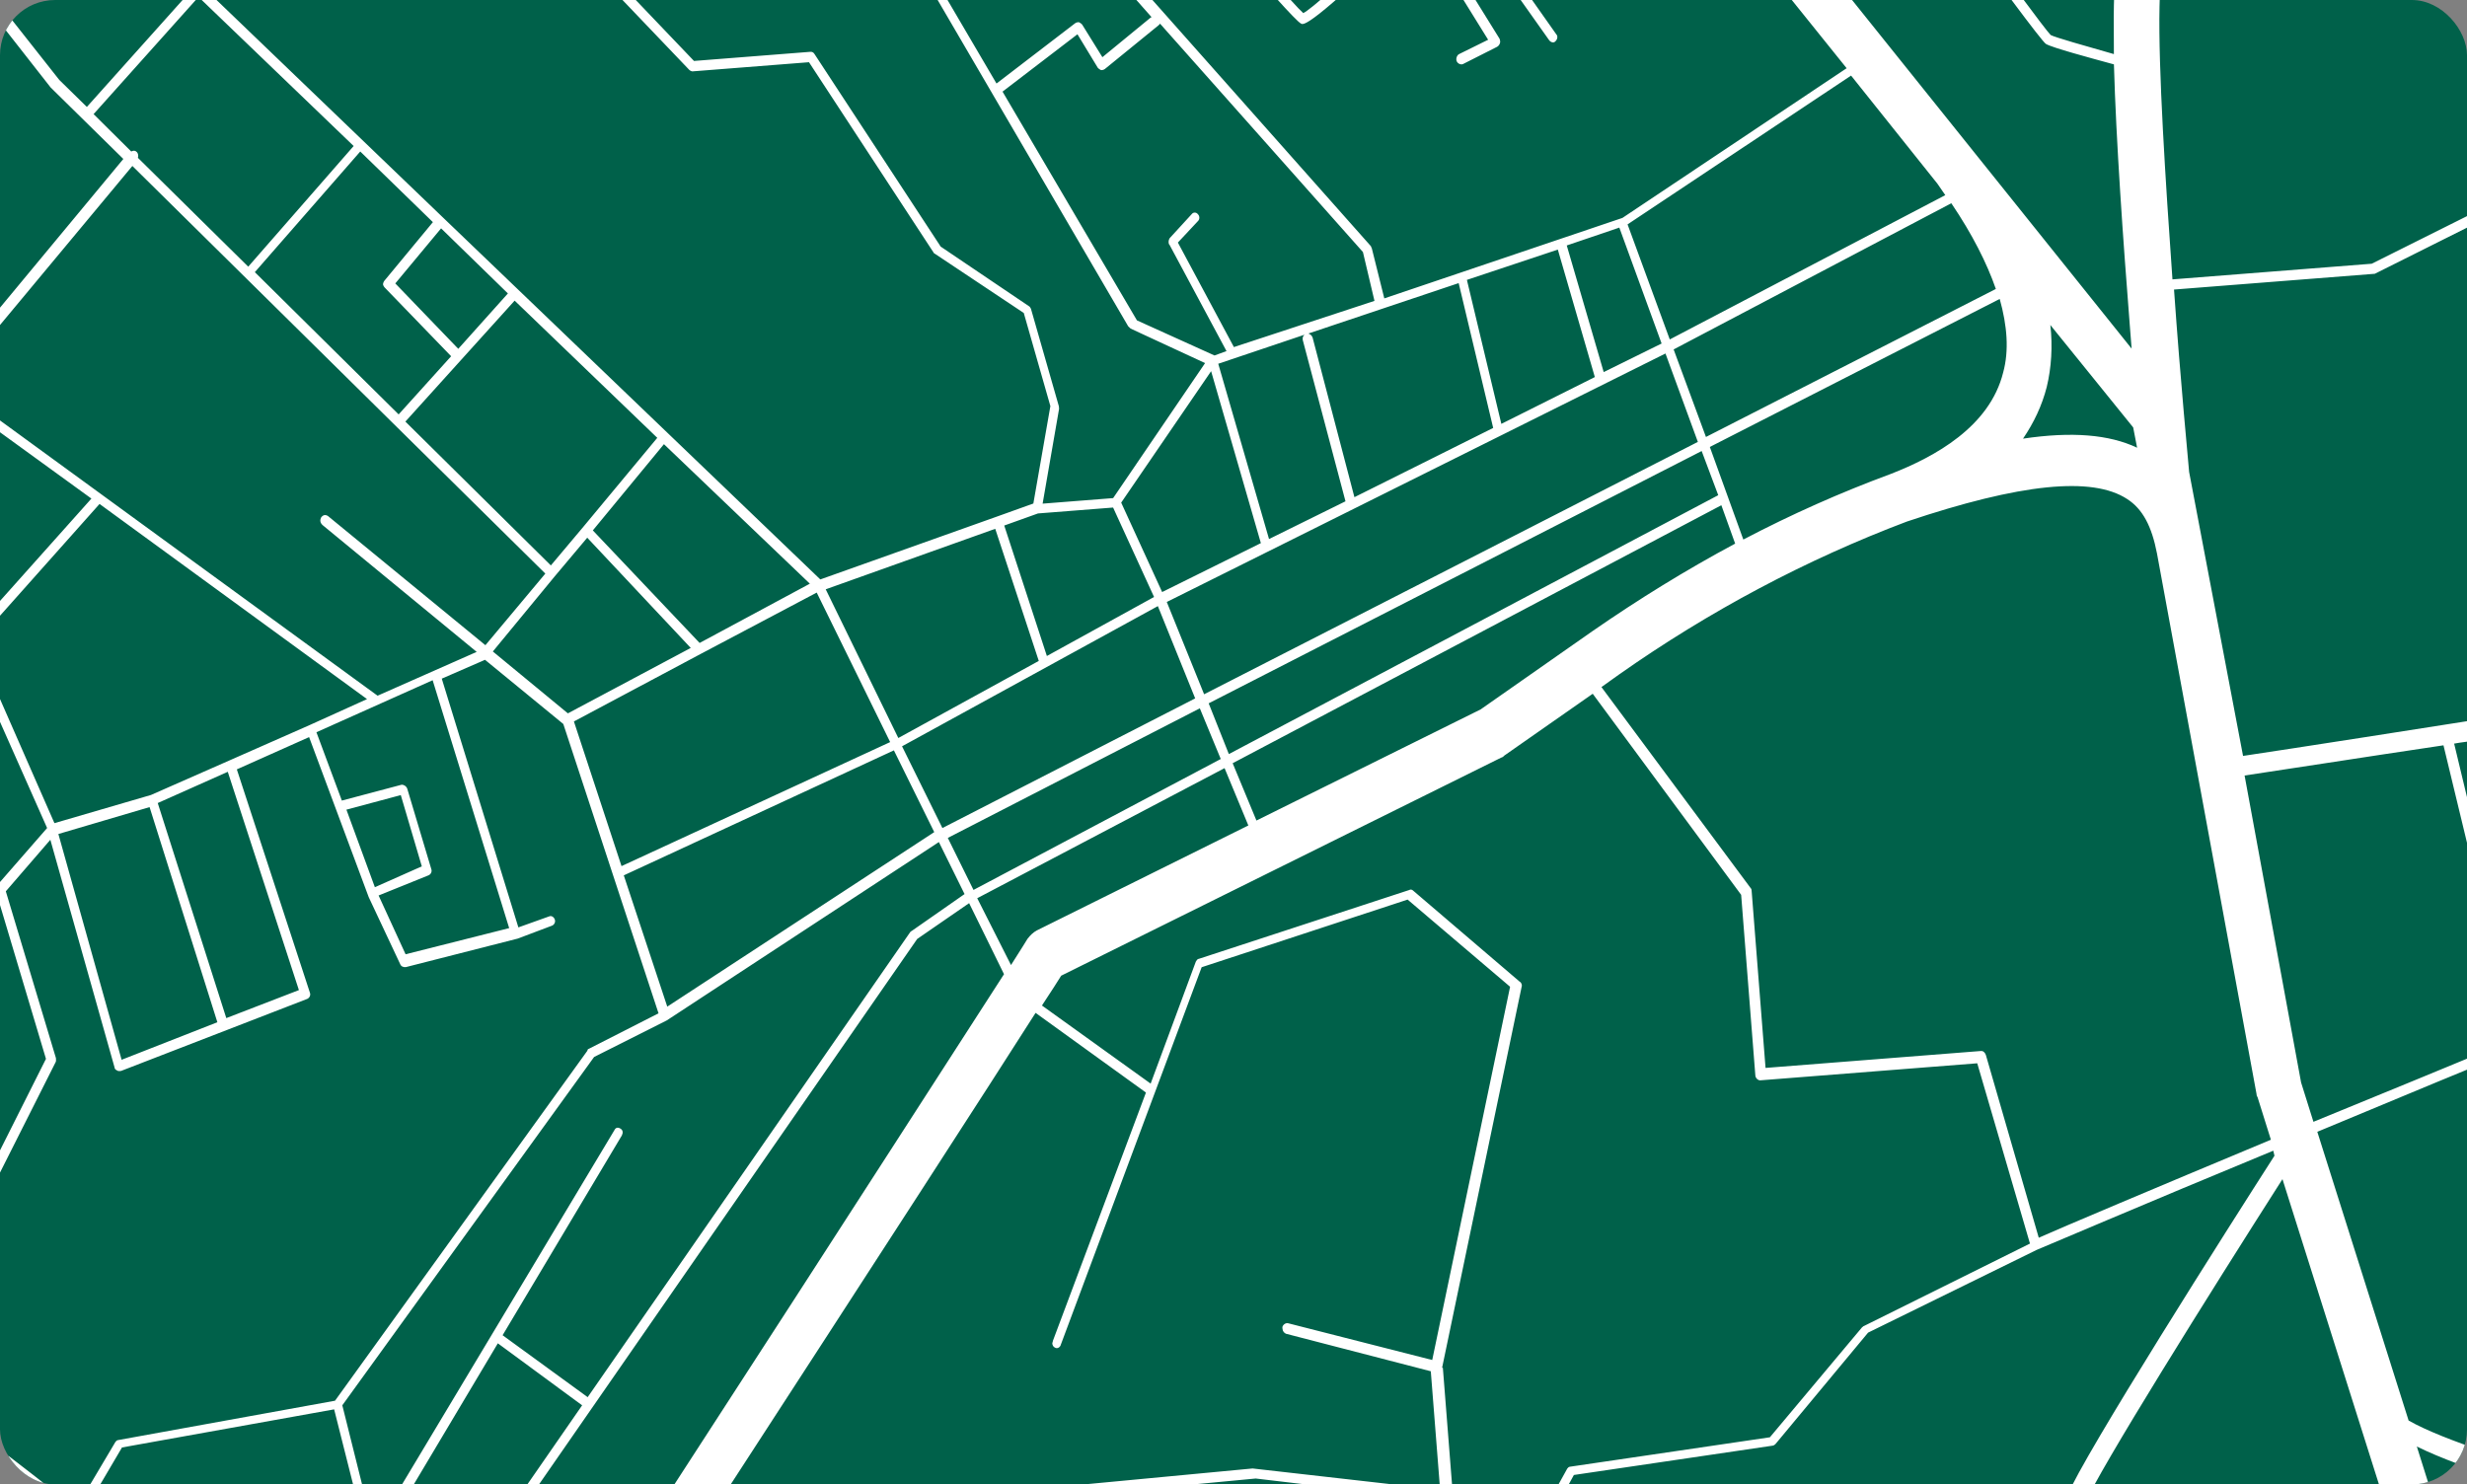 <svg width="447" height="269" viewBox="0 0 447 269" fill="none" xmlns="http://www.w3.org/2000/svg">
<rect x="0" y="0" width="447" height="269" fill="#808080" stroke="none"/>
<g clip-path="url(#clip0_365:21057)">
<rect width="447" height="269" rx="10" fill="#00614A"/>
<path d="M467.624 396.731L472.791 375.341C472.996 374.392 472.923 373.465 472.711 372.549L454.116 313.699L471.248 288.105L470.799 282.389L452.804 309.45L437.909 262.122C446.629 266.411 460.337 270.153 470.173 272.645L469.87 268.783C456.036 265.206 442.709 260.968 436.422 257.42L419.876 205.093C434.081 199.158 449.372 192.828 463.451 187.059L463.293 185.05C461.258 185.832 459.363 186.603 457.34 187.539L444.671 134.751C446.047 134.488 447.436 134.379 448.813 134.115L459.452 134.368L459.306 132.514L459.167 132.525L459.306 132.514L459.015 128.806C437.346 132.218 415.261 135.663 406.422 136.979L396.651 85.518C396.493 83.51 395.099 69.319 393.915 52.469L430.021 49.633C430.16 49.622 430.16 49.622 430.298 49.611L451.675 38.916L451.517 36.908L429.736 47.79L393.631 50.626C392.362 32.694 391.05 12.434 391.287 1.224C391.654 -19.012 398.687 -68.217 400.452 -79.548L440.741 -100.277L439.965 -110.164L398.335 -88.708L388.771 -105.521C388.119 -106.714 387.086 -107.41 385.812 -107.621L348.525 -114.485C347.39 -114.706 346.291 -114.465 345.38 -113.616L322.944 -95.066L260.187 -93.556L219.617 -143.996C218.39 -147.164 213.622 -159.847 206.423 -178.556L197.536 -177.858C202.443 -165.186 206.312 -155.076 208.79 -148.431C208.543 -146.235 208.182 -143.72 207.845 -140.896L190.087 -141.055L183.625 -177.076L181.958 -176.945L188.523 -141.399L159.016 -141.723L152.38 -174.622L150.713 -174.491L157.223 -141.427L140.983 -134.711C140.845 -134.7 140.718 -134.535 140.718 -134.535L124.392 -116.465L97.146 -125.361L98.344 -133.227C98.32 -133.536 98.308 -133.691 98.145 -133.989C97.994 -134.132 97.843 -134.276 97.553 -134.408L62.549 -140.675L62.41 -140.664L27.693 -137.937L14.889 -147.967L36.842 -165.547L33.648 -165.296L18.287 -152.742L17.679 -164.041L16.012 -163.91L16.566 -151.519L12.884 -148.587L2.128 -139.659L-9.059 -154.014L-1.285 -161.774C-1.02 -161.951 -1.044 -162.26 -1.068 -162.569L-3.151 -162.405L-10.141 -155.328L-14.955 -161.478L-17.038 -161.314L1.29 -137.883L3.189 -127.929L-13.044 -106.913L-33.896 -82.425L-46.749 -141.105L-29.814 -160.311L-32.313 -160.114L-47.197 -143.246L-48.926 -151.038L-48.938 -151.192L-52.31 -158.544L-54.116 -158.402L-50.556 -150.443L-39.621 -100.162L-53.354 -91.778C-53.492 -91.767 -53.48 -91.612 -53.607 -91.447L-67.607 -70.451L-90.686 -44.078L-90.382 -40.216L-78.285 -30.286L-88.89 -21.214L-88.72 -19.052L-76.407 -29.5L-63.791 -39.662L-46.782 -22.346L-55.763 -12.158L-73.145 -11.104C-73.562 -11.071 -73.942 -10.575 -73.906 -10.111C-73.869 -9.648 -73.416 -9.217 -72.999 -9.25L-55.339 -10.326C-55.2 -10.337 -54.935 -10.514 -54.808 -10.679L-45.574 -21.197L-37.208 -12.528L-47.119 12.5C-47.107 12.654 -47.233 12.819 -47.221 12.974C-47.197 13.283 -47.046 13.427 -46.883 13.725L-40.475 18.817L-46.505 22.089C-46.771 22.265 -46.898 22.43 -47.012 22.75L-49.314 36.144L-61.055 41.418C-61.194 41.429 -61.321 41.594 -61.321 41.594L-82.178 67.792L-81.972 70.419L-60.228 43.063L-48.359 37.623C-48.093 37.447 -47.967 37.281 -47.852 36.961L-45.563 23.414L-38.862 19.779L-17.076 23.197C-16.799 23.175 -16.521 23.153 -16.394 22.988L-11.101 17.442C-10.835 17.266 -10.733 16.792 -10.896 16.494L-18.307 -6.707L-11.015 -9.922L9.174 15.85L22.347 28.805L-49.766 115.765L-80.577 84.61L-80.371 87.236L-49.898 117.64L-28.975 138.536L-46.722 182.987L-62.387 191.679L-72.751 184.254L-72.569 186.572L-49.914 202.823C-50.041 202.989 -50.029 203.143 -50.005 203.452C-49.98 203.761 -49.829 203.905 -49.666 204.203C-49.225 204.479 -48.809 204.446 -48.567 203.961L-32.877 215.164L-42.127 230.813C-47.025 227.156 -51.935 223.345 -56.972 219.699C-59.944 217.445 -63.054 215.202 -66.038 212.794C-67.674 211.524 -69.16 210.397 -70.646 209.27L-69.542 223.329C-65.936 224.755 -63.177 226.093 -61.401 227.352C-60.96 227.629 -60.658 227.916 -60.217 228.192L-67.874 242.783L-67.522 247.263L-61.162 251.738C-60.721 252.014 -60.317 251.827 -60.063 251.496C-59.822 251.011 -59.997 250.558 -60.299 250.271L-67.251 245.377L-58.858 229.484C-47.135 238.201 -32.429 249.325 -16.375 261.588L-29.108 296.94L-65.21 278.481L-65.04 280.644L-62.859 281.716L-64.603 286.205L-64.299 290.067L-61.259 282.523L-25.737 300.717L-3.737 312.201C-3.598 312.191 -3.586 312.345 -3.447 312.334L17.837 314.704L18.49 395.948L7.243 384.396C6.941 384.109 6.513 383.987 6.12 384.329L-8.964 396.861L-58.262 368.712L-58.092 370.875L-10.243 398.36L-37.375 437.176L-35.153 437.001L-8.401 398.682L6.429 386.481L24.054 404.526L47.334 430.522L49.556 430.347L27.194 405.368C32.744 406.642 45.962 409.49 58.902 412.359C62.169 413.035 65.309 413.877 68.437 414.564C68.334 415.038 68.371 415.502 68.268 415.976C67.672 420.841 67.028 425.089 66.498 429.016L75.941 428.275C75.929 428.12 75.904 427.811 75.892 427.657C76 425.472 76.126 421.732 76.697 416.557C84.656 418.264 90.495 419.67 90.912 419.638C91.618 419.738 101.285 420.066 112.509 418.874L118.434 424.937L120.656 424.762L114.592 418.71C122.622 417.769 131.159 416.165 137.63 413.17C138.869 416.492 140.247 419.804 141.486 423.126L150.651 422.406C149.062 418.179 147.321 413.808 145.732 409.58C155.022 405.12 178.445 393.798 182.943 392.357C184.168 391.95 193.429 388.891 207.58 384.049C209.627 383.422 211.939 382.618 214.251 381.815L224.945 416.571L228.417 416.298L217.523 380.781C268.567 363.559 363.983 331.349 375.871 327.928C376.21 332.254 376.423 336.745 376.775 341.225C377.352 350.351 377.911 357.457 377.839 360.105C377.851 360.26 377.863 360.414 377.888 360.723C378.325 366.285 383.693 384.827 389.666 403.943L393.138 403.67C386.79 383.34 381.258 364.5 381.208 360.307C381.129 357.515 380.697 350.243 380.12 341.118C379.805 337.101 379.58 332.455 379.191 327.512C389.721 326.374 433.457 321.073 447.03 319.541L464.676 375.201L460.775 391.363L442.019 399.831L447.435 399.405L460.251 393.58L459.1 398.489L467.709 397.813L467.624 396.731ZM395.014 320.828L383.888 278.801L397.393 274.631L405.657 299.785C405.82 300.083 406.122 300.37 406.4 300.349L421.217 300.428L424.45 307.791L414.827 313.365C414.423 313.553 414.321 314.027 414.345 314.336L415.216 318.309C408.309 319.318 401.112 320.194 395.014 320.828ZM445.543 314.839C439.596 315.617 428.523 316.953 416.894 318.333L416.211 314.967L425.96 309.227C426.364 309.04 426.455 308.411 426.279 307.958L422.382 299.249C422.218 298.951 421.916 298.663 421.639 298.685L406.822 298.606L398.546 273.297C398.371 272.844 397.93 272.568 397.526 272.755L382.517 277.354C382.113 277.541 381.859 277.872 381.896 278.335L381.908 278.49L393.221 321.125C386.718 321.946 381.454 322.515 378.55 322.899C377.292 301.547 376.032 276.62 377.8 272.44C380.14 266.66 400.5 234.128 413.564 213.672L445.543 314.839ZM455.584 188.299C443.54 193.286 430.953 198.472 419.175 203.283L416.938 196.153L406.701 140.532C413.469 139.534 427.271 137.362 442.739 135.059L455.584 188.299ZM385.441 90.44C388.237 92.241 389.88 95.376 390.824 100.276L408.854 198.187C408.866 198.341 408.891 198.65 409.042 198.794L411.466 206.531C390.361 215.339 373.186 222.595 369.407 224.29L359.818 191.158C359.643 190.705 359.341 190.418 358.924 190.451L319.902 193.516L317.378 161.382C317.366 161.228 317.354 161.073 317.203 160.93L290.17 124.504L293.345 122.234C309.763 110.685 327.336 101.377 345.52 94.508C366.076 87.609 379.105 86.275 385.441 90.44ZM149.429 273.435L128.346 275.402C128.346 275.402 128.346 275.402 128.334 275.247C160.243 226.108 179.306 196.632 187.639 183.542L207.636 197.982L190.771 242.985C190.783 243.14 190.656 243.305 190.669 243.46C190.693 243.769 190.856 244.067 191.146 244.199C191.587 244.476 192.118 244.123 192.22 243.649L217.729 175.272L255.05 163.014L273.616 178.809L259.508 246.446L233.415 239.791C232.987 239.669 232.455 240.022 232.353 240.496C232.365 240.651 232.365 240.651 232.377 240.805C232.414 241.269 232.716 241.556 233.006 241.688L259.249 248.487L260.936 269.961L226.959 266.101L149.429 273.435ZM116.042 326.886C122.921 314.843 134.066 298.424 141.712 287.253C141.724 287.408 141.724 287.408 141.875 287.551L146.955 293.525L143.969 315.988L124.714 330.557L116.042 326.886ZM123.863 332.179L121.416 359.729C118.233 356.559 113.576 352.417 107.875 347.424C110.196 339.625 112.603 332.908 115.052 328.518L123.863 332.179ZM114.086 326.885C111.497 331.285 108.964 338.168 106.516 346.132C103.381 343.58 100.083 340.731 96.344 337.605C103.686 318.997 113.544 298.637 127.103 277.365L147.631 275.441C142.737 282.51 123.782 309.802 114.086 326.885ZM116.271 278.215C104.752 296.996 95.974 315.095 89.194 331.949C82.332 326.425 74.728 320.339 66.532 313.832L90.381 279.472L116.271 278.215ZM72.099 329.561L68.165 352.409L59.337 350.304L64.067 323.352C66.887 325.462 69.569 327.583 72.099 329.561ZM65.186 312.694C53.275 303.371 40.181 293.208 26.206 282.492L88.147 279.492L65.186 312.694ZM-6.151 -47.61L15.444 -23.503L-10.213 -12.161L-22.482 -27.829L-6.151 -47.61ZM-23.714 -29.287L-30.703 -38.22L-26.195 -43.082C-26.068 -43.247 -25.953 -43.567 -25.978 -43.876C-26.002 -44.185 -26.153 -44.329 -26.316 -44.627L-42.14 -57.529L-27.292 -71.286L-7.371 -48.913L-23.714 -29.287ZM36.127 -30.568C36.266 -30.579 36.393 -30.744 36.519 -30.91L46.373 -45.984L66.252 -25.939C66.403 -25.796 66.693 -25.663 66.97 -25.685C67.248 -25.707 67.375 -25.872 67.502 -26.037L75.72 -38.807L124.894 12.667C125.045 12.811 125.335 12.943 125.474 12.932L146.582 11.274L169.128 45.721C169.141 45.876 169.279 45.865 169.43 46.008L185.501 56.715L190.32 73.59L187.235 91.242L180.576 93.63L148.634 104.999L80.333 39.483L36.657 -2.475L18.584 -22.661L36.127 -30.568ZM177.065 162.766L221.881 139.194L226.19 149.581L187.863 168.602C187.193 168.966 186.673 169.473 186.167 170.134C186.167 170.134 185.177 171.766 183.186 174.876L177.065 162.766ZM181.918 176.53C174.068 188.649 154.776 218.766 121.623 269.867C120.254 271.996 118.884 274.124 117.514 276.252L91.763 277.498L166.187 170.149L175.598 163.659L181.918 176.53ZM180.33 95.826L188.218 119.766L162.768 133.734L149.613 106.788L180.33 95.826ZM126.764 116.51L107.416 96.113L120.301 80.489L146.739 105.77L126.764 116.51ZM228.459 98.418L210.572 107.285L203.151 91.08L219.444 67.261L228.459 98.418ZM220.736 65.916L236.39 60.645C236.125 60.821 236.01 61.141 236.034 61.45L236.046 61.605L243.792 90.841L229.938 97.68L220.736 65.916ZM201.684 91.972L209.105 108.177L189.685 118.873L181.96 95.231L188.075 93.041L201.684 91.972ZM209.794 109.833L216.557 126.555L170.756 150.049L163.445 135.235L209.794 109.833ZM217.397 128.355L221.192 137.538L176.388 161.265L171.735 151.838L217.397 128.355ZM223.348 138.302L311.894 91.554L314.396 98.507C305.546 103.244 296.884 108.588 288.536 114.373L268.272 128.555L227.657 148.689L223.348 138.302ZM222.659 136.646L219.002 127.451L308.327 81.73L311.331 89.733L222.659 136.646ZM218.175 125.807L211.412 109.084L301.77 64.059L307.638 80.075L218.175 125.807ZM303.249 63.321L353.564 36.83C357.358 42.438 360.005 47.671 361.631 52.362L309.105 79.182L303.249 63.321ZM302.548 61.511L294.902 40.66L335.399 13.697L351.051 33.297C351.528 34.036 351.994 34.622 352.471 35.361L302.548 61.511ZM301.069 62.249L290.577 67.425L283.884 44.479L293.41 41.244L301.069 62.249ZM288.971 68.328L272.032 76.809L265.791 50.719L282.266 45.228L288.971 68.328ZM270.553 77.547L245.41 90.092L237.827 61.154C237.652 60.701 237.362 60.569 237.072 60.436L264.3 51.303L270.553 77.547ZM223.573 62.895L213.422 43.952L217.031 40.093C217.423 39.751 217.375 39.133 217.073 38.846C216.759 38.405 216.203 38.448 215.95 38.779L211.96 43.134C211.833 43.299 211.719 43.619 211.743 43.928C211.755 44.083 211.767 44.237 211.918 44.381L222.232 63.622L220.059 64.415L206.007 58.057L181.652 16.603L195.227 6.21L198.919 12.293C199.07 12.437 199.221 12.58 199.511 12.713C199.788 12.691 199.927 12.68 200.193 12.504L209.911 4.59C210.037 4.425 210.176 4.414 210.164 4.259L246.951 45.67L249.043 54.522L223.573 62.895ZM199.745 10.363L196.066 4.434C195.915 4.291 195.764 4.147 195.474 4.014C195.196 4.036 195.057 4.047 194.792 4.223L180.559 15.134L169.75 -3.292C170.04 -3.159 170.317 -3.181 170.583 -3.357L189.271 -18.037C189.397 -18.203 189.524 -18.368 189.512 -18.523L208.678 3.133L208.54 3.143L199.745 10.363ZM169.743 -5.156C169.477 -4.98 169.363 -4.66 169.387 -4.351L114.328 -98.731L122.432 -111.181L145.395 -108.788L180.258 -29.609C180.27 -29.455 180.409 -29.466 180.421 -29.311L188.859 -19.715C188.721 -19.704 188.721 -19.704 188.594 -19.539L169.743 -5.156ZM204.413 59.115C204.564 59.259 204.715 59.403 204.866 59.546L218.351 65.793L201.69 90.262L188.914 91.266L191.896 74.088C191.884 73.934 191.872 73.779 191.86 73.625L186.854 56.142C186.841 55.988 186.678 55.69 186.527 55.546L170.444 44.685L147.584 9.797C147.421 9.499 147.131 9.366 146.853 9.388L125.745 11.046L76.722 -40.285L113.199 -97.088L204.413 59.115ZM92.028 53.176L83.035 63.209L71.625 51.359L79.923 41.381L92.028 53.176ZM78.437 40.254L69.632 50.894C69.505 51.059 69.391 51.379 69.403 51.534C69.415 51.688 69.578 51.986 69.729 52.13L81.743 64.554L72.232 75.094L46.174 49.317L65.276 27.454L78.437 40.254ZM93.248 54.479L119.093 79.34L105.689 95.471L99.811 102.461L73.452 76.397L93.248 54.479ZM106.403 97.436L125.158 117.413L102.895 129.266L89.299 118.054L100.524 104.426L106.403 97.436ZM126.921 118.518L147.983 107.382L161.289 134.472L112.614 156.948L103.988 130.734L126.921 118.518ZM161.966 135.973L169.277 150.787L120.902 182.411L113.025 158.625L161.966 135.973ZM170.117 152.587L174.77 162.014L165.233 168.67C165.094 168.681 165.106 168.835 164.967 168.846L106.48 253.181L91.067 241.957L112.675 205.752C112.916 205.266 112.88 204.803 112.439 204.527C111.998 204.25 111.582 204.283 111.34 204.768L67.732 277.52L62.024 254.653L107.646 191.535L120.818 184.905L170.117 152.587ZM66.428 278.711L23.977 280.802C21.144 278.537 18.173 276.284 15.201 274.03L22.104 262.296L60.545 255.39L66.428 278.711ZM90.204 243.423L105.478 254.659L89.541 277.672L69.218 278.647L90.204 243.423ZM261.295 247.86L275.712 178.8C275.826 178.48 275.651 178.028 275.361 177.895L256.04 161.382C255.889 161.238 255.599 161.105 255.333 161.282L217.191 173.76C216.913 173.781 216.798 174.101 216.671 174.267L208.487 196.36L188.792 182.208C190.542 179.583 191.658 177.786 192.279 176.804L272.031 137.276C272.17 137.265 272.435 137.089 272.562 136.923L288.588 125.716L315.483 162.153L318.055 194.904C318.092 195.368 318.545 195.798 318.961 195.766L358.261 192.679L367.813 225.348L337.69 240.305C337.551 240.316 337.563 240.47 337.424 240.481L320.689 260.449L284.5 265.778C284.222 265.8 284.095 265.966 283.969 266.131L279.564 274.094L263.813 278.129L261.434 247.849L261.295 247.86ZM315.875 97.77L309.806 80.992L362.332 54.172C363.692 59.039 364.044 63.52 362.959 67.491C360.517 77.32 350.605 82.762 342.606 85.877C333.508 89.234 324.598 93.198 315.875 97.77ZM387.224 81.129C382.145 78.73 375.395 78.172 366.556 79.488C368.559 76.533 369.995 73.467 370.851 70.135C371.695 66.649 371.947 62.743 371.505 58.892L386.516 77.454L387.224 81.129ZM385.881 58.696C386.003 60.24 386.112 61.631 386.233 63.176L335.581 0.004L350.899 -18.453C361.543 -3.901 369.988 7.56 370.719 7.969C371.89 8.654 378.599 10.459 383.026 11.666C383.411 25.47 384.704 43.71 385.881 58.696ZM313.45 -70.071C322.536 -57.573 337.439 -36.826 349.805 -19.922L334.488 -1.465L298.86 -45.92L313.45 -70.071ZM297.639 -47.223L267.593 -84.656L321.287 -85.92L312.851 -72.356L297.639 -47.223ZM383.021 0.941C382.95 3.589 383.042 6.535 383.019 9.801C377.874 8.34 372.3 6.757 371.57 6.348C370.664 5.487 362.683 -5.389 352.051 -19.787L378.594 -51.872L388.434 -54.666C386.014 -35.667 383.252 -12.134 383.021 0.941ZM388.832 -56.718L378.031 -53.693C377.893 -53.682 377.766 -53.517 377.639 -53.352L371.9 -46.372L363.766 -64.542L392.023 -80.129C391.415 -75.418 390.138 -66.769 388.832 -56.718ZM349.127 -105.05L382.718 -98.984L392.131 -82.314L362.926 -66.341L346.483 -103.132L349.127 -105.05ZM345.191 -101.787L370.62 -44.873L350.97 -21.101C339.534 -36.835 325.573 -56.257 314.44 -71.704L323.243 -85.918L324.493 -86.016C325.326 -86.082 326.147 -86.302 326.932 -86.985L345.191 -101.787ZM210.143 -145.428C211.382 -142.106 212.095 -140.141 212.246 -139.998C212.422 -139.545 212.736 -139.104 213.05 -138.662L301.166 -29.003L270.422 -29.075C266.846 -31.903 219.278 -68.27 210.423 -77.834C204.763 -84.073 206.767 -115.474 209.608 -139.791C209.596 -139.945 209.723 -140.11 209.723 -140.11C209.723 -140.11 209.723 -140.11 209.71 -140.265C209.704 -142.13 209.848 -143.851 210.143 -145.428ZM255.579 -17.028C255.313 -16.852 255.199 -16.532 255.223 -16.223C255.235 -16.069 255.247 -15.914 255.398 -15.771L255.574 -15.318C254.016 -13.797 252.32 -12.264 250.763 -10.743C250.751 -10.898 250.727 -11.207 250.576 -11.35L233.426 -32.231L247.248 -44.819C257.22 -37.053 265.844 -30.425 268.677 -28.161C265.182 -24.622 261.03 -20.565 256.877 -16.508L256.726 -16.652C256.412 -17.094 255.983 -17.215 255.579 -17.028ZM249.423 -10.016C249.574 -9.873 249.725 -9.729 249.864 -9.74C243.231 -3.468 237.623 1.636 236.144 2.374C234.496 0.949 226.498 -8.371 218.035 -18.276L232.123 -31.041L249.423 -10.016ZM207.688 -139.329C206.027 -124.898 204.284 -104.398 205.376 -90.494C205.886 -84.006 206.993 -78.808 209.119 -76.643C214.163 -71.133 231.032 -57.38 245.775 -45.792L216.815 -19.579C213.118 -23.952 209.27 -28.468 206.026 -32.41C205.712 -32.852 205.157 -32.809 204.903 -32.478C204.776 -32.312 204.662 -31.992 204.686 -31.683C204.698 -31.529 204.723 -31.22 204.874 -31.076C211.663 -22.905 233.995 3.476 235.735 4.272C236.175 4.548 237.335 5.079 256.679 -13.695L269.638 7.204L264.393 9.793C263.988 9.98 263.759 10.62 263.934 11.072C264.109 11.525 264.689 11.79 265.094 11.603L271.275 8.475C271.541 8.298 271.668 8.133 271.782 7.813C271.897 7.493 271.734 7.195 271.721 7.041L264.363 -4.817L269.524 -8.486L280.682 7.27C280.996 7.711 281.563 7.822 281.817 7.491C282.209 7.15 282.3 6.521 281.998 6.234L270.362 -10.262C270.048 -10.704 269.632 -10.671 269.227 -10.484L263.408 -6.296L258.122 -14.896C261.616 -18.435 265.769 -22.492 270.706 -27.232L302.852 -27.114L334.596 12.361L293.971 39.49L250.824 54.071L248.581 45.076C248.569 44.922 248.418 44.778 248.405 44.623L181.876 -30.358L153.014 -95.397L172.713 -102.54C172.978 -102.716 173.232 -103.047 173.346 -103.367L175.102 -139.723L207.688 -139.329ZM141.823 -132.912L158.467 -139.815L173.435 -139.592L171.758 -104.019L152.325 -97.053L146.548 -110.122C146.385 -110.42 146.095 -110.553 145.805 -110.686L123.687 -112.99L141.823 -132.912ZM61.457 -138.568L58.316 -126.974L41.302 -122.995L42.016 -137.041L61.457 -138.568ZM4.283 -126.461L20.062 -119.462C20.491 -119.34 21.035 -119.538 21.137 -120.012C21.239 -120.487 21.052 -121.094 20.623 -121.216L4.693 -128.358L2.817 -138.003L13.308 -146.755L26.553 -136.448L27.9 -119.3C27.936 -118.837 28.389 -118.406 28.806 -118.439C29.222 -118.471 29.602 -118.967 29.566 -119.431L28.268 -135.961L40.21 -136.899L39.431 -121.916L39.443 -121.761C39.468 -121.452 39.618 -121.309 39.77 -121.165C39.92 -121.021 40.21 -120.889 40.488 -120.911L59.017 -125.164C59.294 -125.186 59.548 -125.517 59.663 -125.836L62.997 -138.534L96.449 -132.456L95.25 -124.59C95.148 -124.116 95.462 -123.674 95.891 -123.553L122.986 -114.8L121.188 -112.793L66.788 -28.002L47.375 -47.462L81.819 -99.908C82.073 -100.239 82.024 -100.857 81.583 -101.133L72.167 -108.943C71.865 -109.23 71.31 -109.186 70.93 -108.69C70.676 -108.359 70.725 -107.742 71.178 -107.311L79.851 -100.065L64.874 -77.282L55.324 -86.791C55.022 -87.078 54.467 -87.034 54.213 -86.704L33.459 -60.98L22.689 -71.792L1.313 -93.118L11.205 -104.154C11.597 -104.496 11.549 -105.114 11.234 -105.556C10.92 -105.997 10.365 -105.954 9.972 -105.612L-0.046 -94.411L-11.571 -105.941L4.283 -126.461ZM46.155 -48.765L34.781 -60.151L54.902 -85.048L63.999 -75.97L46.155 -48.765ZM-12.47 -104.937L-1.084 -93.396L-9.558 -83.871C-9.685 -83.705 -9.799 -83.385 -9.787 -83.231L-9.784 -76.081C-9.748 -75.617 -9.434 -75.176 -8.878 -75.219C-8.462 -75.252 -8.069 -75.594 -7.979 -76.223L-7.945 -82.909L0.414 -92.115L21.047 -71.352L10.987 -58.904C10.86 -58.739 10.745 -58.419 10.757 -58.264C10.77 -58.11 10.933 -57.812 11.084 -57.668C11.386 -57.381 11.953 -57.27 12.334 -57.766L22.394 -70.215L45.292 -47.298L35.426 -32.378L17.189 -24.417L-33.056 -80.626L-12.47 -104.937ZM-76.854 -31.642L-89.858 -42.434L-66.133 -69.478L-52.133 -90.475L-38.932 -98.506L-35 -80.473C-34.988 -80.319 -34.837 -80.175 -34.837 -80.175L-28.398 -72.909L-43.892 -58.48L-76.854 -31.642ZM-62.5 -41.007L-43.444 -56.339L-28.073 -43.867L-32.442 -39.016L-45.641 -23.834L-62.5 -41.007ZM-44.421 -22.531L-31.856 -36.886L-24.716 -27.809L-36.206 -14.005L-44.421 -22.531ZM-19.684 -6.443L-12.424 16.614L-17.071 21.486L-38.428 18.19L-45.277 12.821L-35.747 -11.71L-19.684 -6.443ZM-19.123 -8.197L-34.606 -13.198L-23.622 -26.341L-11.818 -11.258L-19.123 -8.197ZM10.743 14.483L-9.119 -10.693L16.676 -22.045L34.749 -1.859L15.738 19.376L10.743 14.483ZM24.762 27.527C24.46 27.24 24.182 27.262 23.778 27.449L16.958 20.679L35.969 -0.555L64.08 26.459L44.978 48.323L24.986 28.598C25.1 28.278 25.064 27.814 24.762 27.527ZM23.984 30.075L98.809 103.939L87.952 116.916L59.426 93.509C58.985 93.233 58.569 93.266 58.189 93.762C57.947 94.247 57.984 94.71 58.437 95.141L86.371 118.128L68.411 126.068L-8.956 69.657L23.984 30.075ZM77.674 158.604C78.078 158.417 78.319 157.932 78.144 157.479L73.785 142.899C73.61 142.447 73.169 142.171 72.752 142.203L61.94 145.073L57.334 132.689L78.391 123.263L92.259 168.184L73.489 172.923L68.6 162.27L77.674 158.604ZM67.923 160.769L62.767 146.718L72.62 144.079L76.429 156.992L67.923 160.769ZM28.581 145.518L41.27 139.858L54.158 179.415L41.003 184.49L28.581 145.518ZM39.385 185.239L22.035 192.042L10.578 151.129L27.102 146.255L39.385 185.239ZM27.348 144.06L9.864 149.164L-4.434 116.556L18.036 91.32L66.503 126.684L56.114 131.386L41.529 137.817L27.348 144.06ZM-10.108 70.992L16.562 90.347L-5.527 115.088L-26.971 91.124L-10.108 70.992ZM-48.142 116.881L-27.972 92.602L-6.68 116.422L-27.974 137.058L-48.142 116.881ZM-26.765 138.207L-5.725 117.901L8.536 150.045L-0.052 159.891L-15.133 147.552L-26.765 138.207ZM-60.762 192.794L-45.767 184.466C-45.641 184.301 -45.502 184.29 -45.387 183.97L-27.767 139.684L-16.866 148.621L-49.063 201.202L-60.762 192.794ZM-47.59 202.174L-15.38 149.748L-1.041 161.523L-31.887 213.532L-47.59 202.174ZM-30.564 214.36L-0.201 163.322L8.329 191.875L-10.278 228.933L-30.564 214.36ZM-40.804 231.641L-31.415 215.982L-10.989 230.543L-19.575 247.539C-26.689 242.346 -33.677 236.988 -40.804 231.641ZM-18.228 248.676L10.056 192.517C10.183 192.351 10.159 192.042 10.134 191.733L1.054 161.514L9.123 152.175L20.744 193.387C20.768 193.696 20.919 193.84 21.209 193.972C21.36 194.116 21.637 194.094 21.915 194.072L55.68 181.006C56.084 180.818 56.326 180.333 56.151 179.881L42.912 139.418L56.006 133.571L66.807 162.567L72.511 174.709C72.686 175.162 73.115 175.284 73.532 175.251L93.805 170.083L100.047 167.728C100.452 167.541 100.693 167.055 100.518 166.603C100.343 166.15 99.902 165.874 99.497 166.061L93.925 168.053L80.045 122.978L87.881 119.564L102.068 131.196L119.32 183.623L106.691 190.056C106.553 190.067 106.426 190.232 106.438 190.387L60.701 253.824L21.439 260.949C21.162 260.971 21.035 261.136 20.908 261.302L13.752 273.367C3.466 265.159 -7.375 256.995 -18.228 248.676ZM-3.351 309.995L-25.201 298.654L-27.683 297.295L-15.065 262.262C-4.514 270.293 6.478 278.601 17.483 287.063L17.655 312.386L-3.351 309.995ZM25.134 402.265L20.078 396.6L19.119 288.334C34.14 299.9 49.161 311.466 62.708 322.06L57.556 350.755L47.597 407.185C36.233 404.813 26.698 402.609 25.134 402.265ZM49.312 407.672L59.205 352.18L68.033 354.284L58.557 409.744C55.29 409.068 52.301 408.37 49.312 407.672ZM59.982 410.098L73.597 330.842C77.916 334.233 81.944 337.492 85.822 340.607C74.633 370.709 70.325 395.918 68.508 411.916C65.809 411.35 62.971 410.796 59.982 410.098ZM77.046 413.887C77.383 411.063 77.835 407.919 78.148 404.785C80.364 390.311 84.505 370.089 92.997 346.572C97.025 349.831 100.613 352.813 103.772 355.674C96.941 380.77 91.518 411.352 90.428 417.033C88.562 416.403 83.58 415.239 77.046 413.887ZM137.285 410.555C130.536 413.572 121.443 415.219 112.997 416.193L112.858 416.204C103.439 417.255 94.908 417.148 92.245 417.046C92.643 414.994 93.504 409.952 94.8 403.322L94.939 403.311L118.026 398.389C118.442 398.356 118.822 397.86 118.635 397.253C118.599 396.789 118.146 396.359 117.602 396.557L95.071 401.435C97.457 389.123 101.134 371.892 105.119 356.812C112.469 363.229 117.452 367.967 119.035 370.33C123.609 376.966 130.474 393.214 137.285 410.555ZM206.395 379.634C192.371 384.311 183.122 387.524 181.896 387.931C177.133 389.549 153.698 400.716 144.408 405.177C137.596 387.836 130.755 371.896 126.134 364.643C125.505 363.76 124.575 362.589 123.204 361.142L125.795 331.872L145.177 317.137C145.304 316.971 145.431 316.806 145.545 316.486L148.61 293.24C148.585 292.931 148.561 292.622 148.41 292.478L143.028 286.217C142.877 286.074 142.726 285.93 142.587 285.941C146.479 280.35 149.243 276.403 149.991 275.256L227.521 267.922L261.51 271.937L262.068 279.043L267.382 359.144C249.542 365.053 229.264 371.931 206.395 379.634ZM269.151 358.539L263.934 279.674L280.368 275.43C280.645 275.408 280.772 275.242 280.899 275.077L285.177 267.28L321.227 261.961C321.366 261.95 321.631 261.774 321.758 261.608L338.481 241.486L369.021 226.497C369.564 226.299 388.218 218.305 411.901 208.517L412.113 209.433C404.021 222.038 377.41 263.921 374.611 270.98C372.753 275.789 373.607 297.329 375.229 323.315C369.077 325.042 337.352 335.617 269.151 358.539Z" fill="white"/>
</g>
<defs>
<clipPath id="clip0_365:21057">
<rect width="447" height="269" rx="10" fill="white"/>
</clipPath>
</defs>
</svg>

